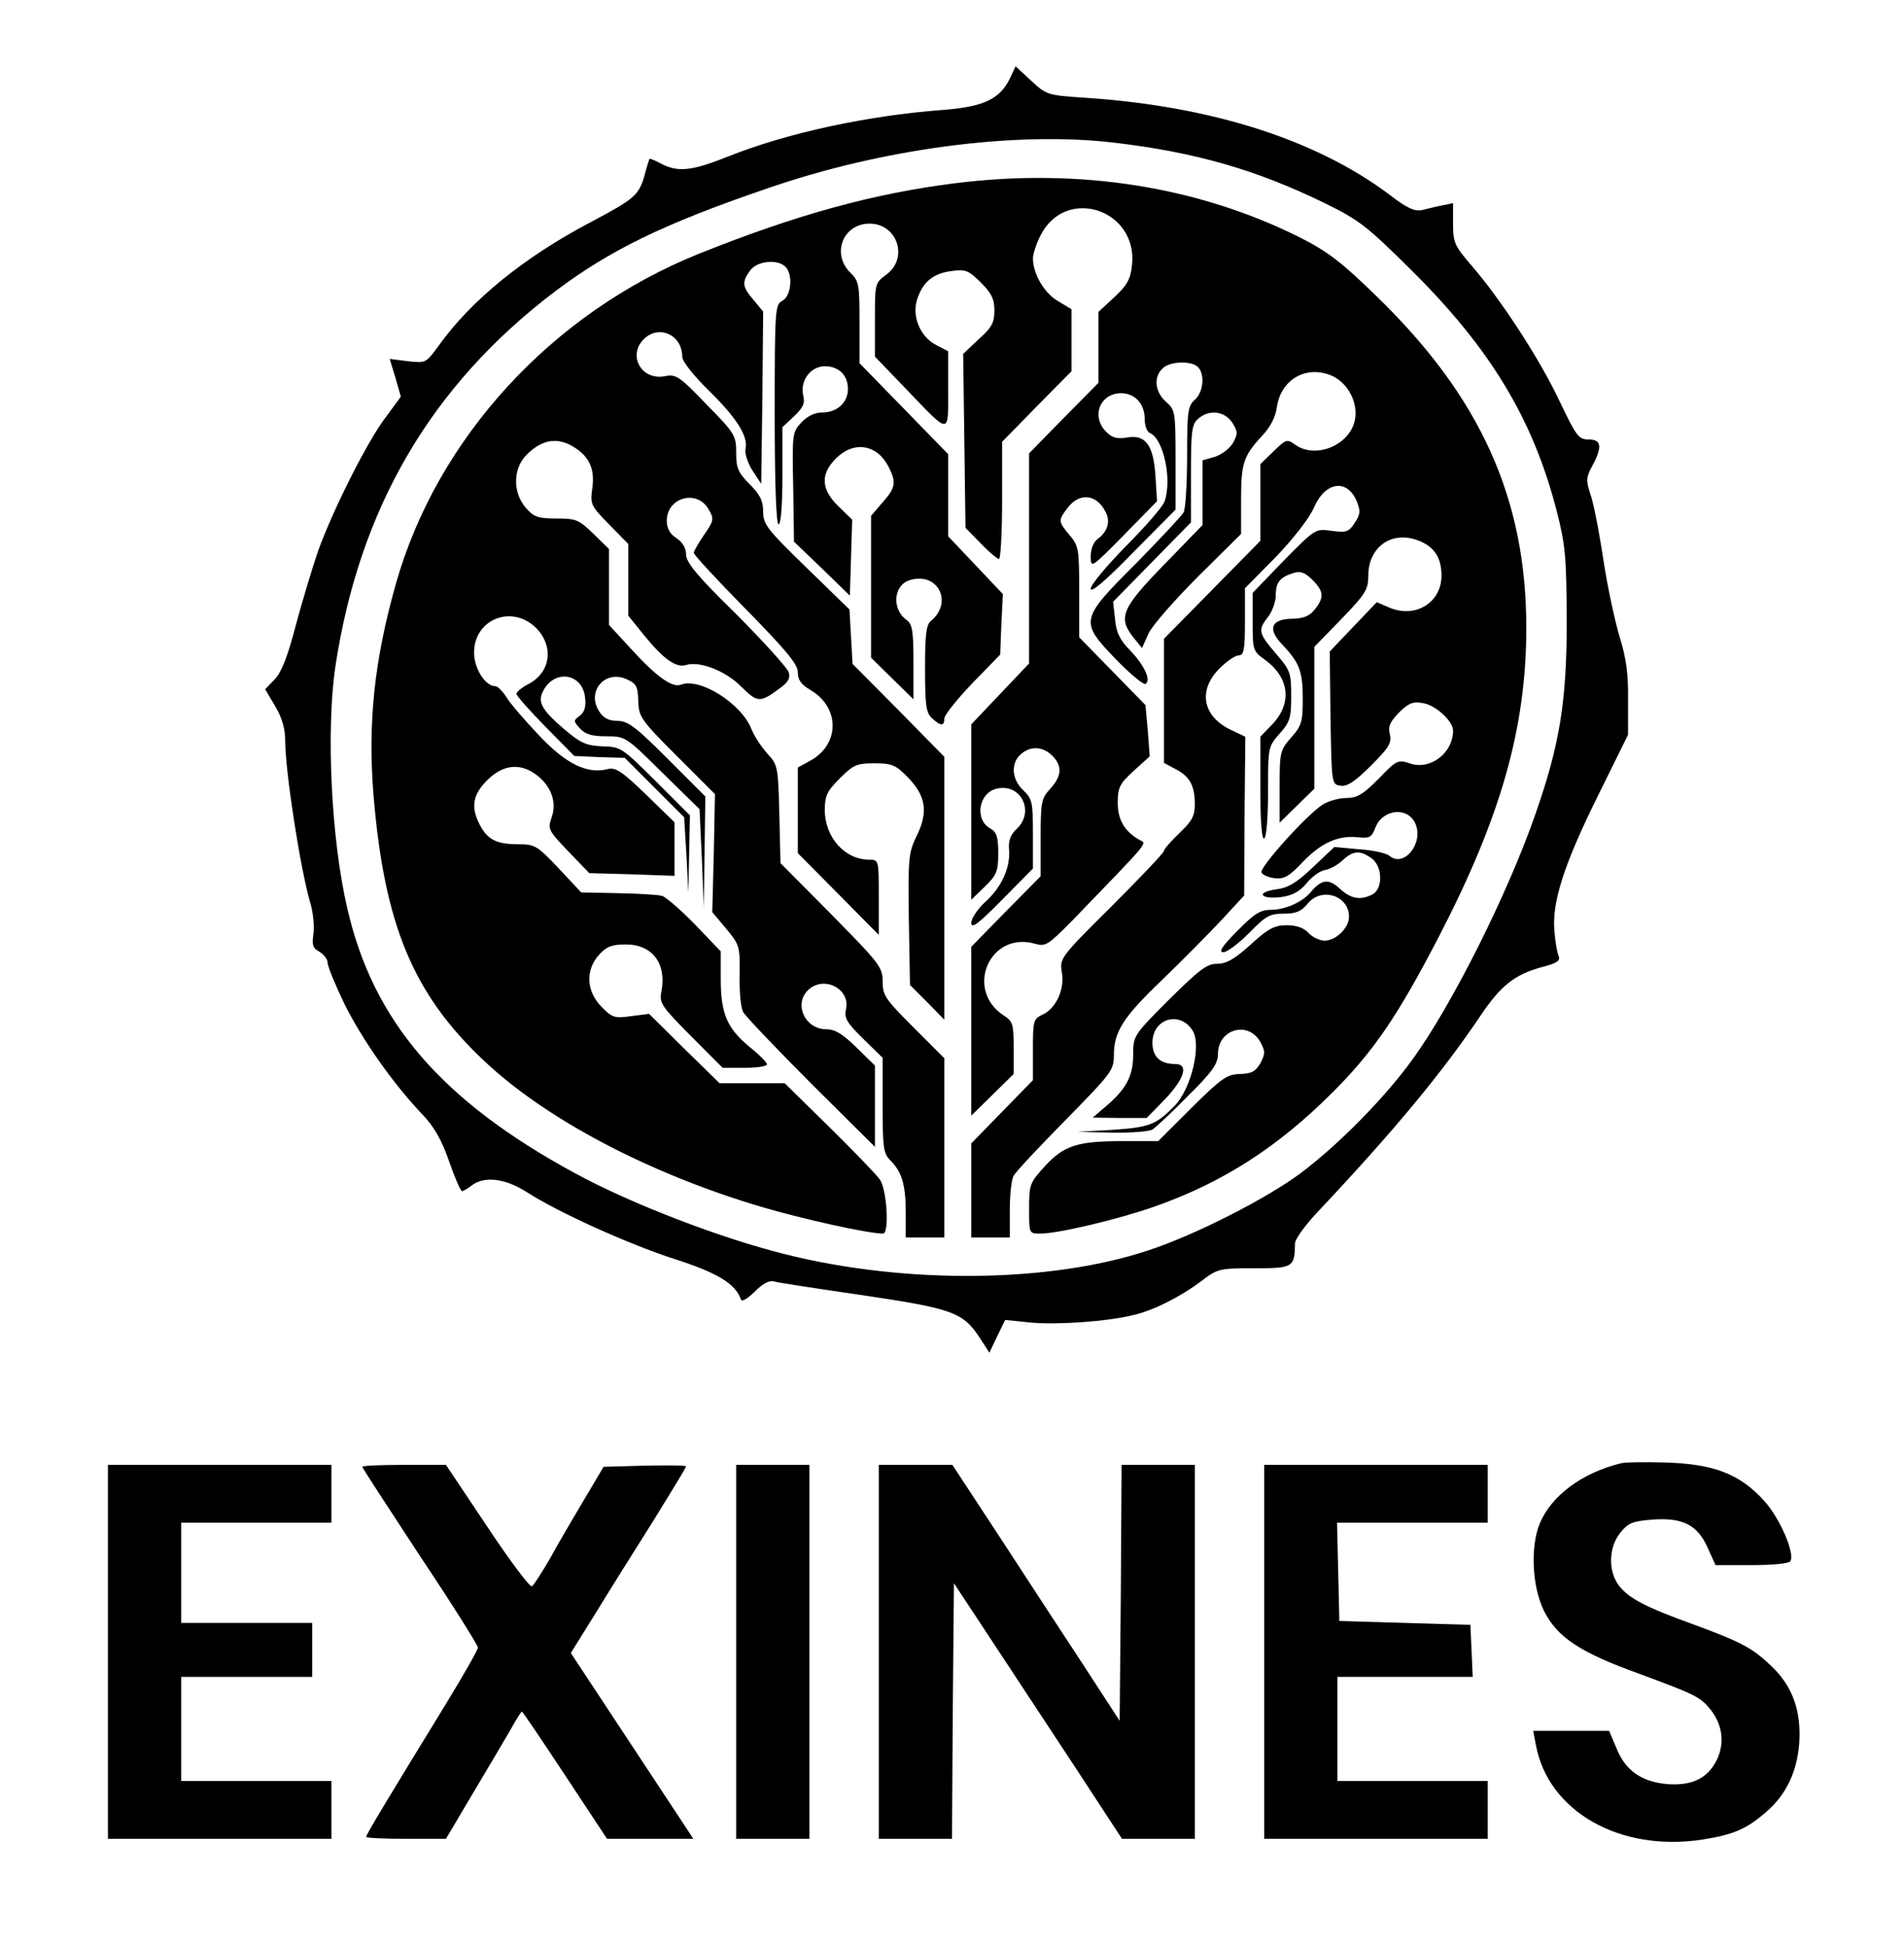 <?xml version="1.0" standalone="no"?>
<!DOCTYPE svg PUBLIC "-//W3C//DTD SVG 20010904//EN"
 "http://www.w3.org/TR/2001/REC-SVG-20010904/DTD/svg10.dtd">
<svg version="1.0" xmlns="http://www.w3.org/2000/svg"
 width="494pt" height="505pt" viewBox="0 0 494 505"
 preserveAspectRatio="xMidYMid meet">

<g transform="translate(0,505) scale(0.1,-0.1)"
fill="#000000" stroke="none">
<path d="M2620 4846 c-26 -53 -68 -73 -172 -81 -199 -15 -406 -60 -559 -121
-95 -38 -130 -41 -173 -19 -16 9 -30 14 -31 13 -1 -2 -7 -21 -13 -44 -15 -51
-26 -60 -137 -119 -174 -91 -313 -204 -397 -322 -33 -45 -33 -45 -80 -40 l-47
6 15 -49 14 -49 -39 -53 c-47 -61 -137 -240 -176 -348 -14 -41 -40 -127 -57
-190 -21 -81 -37 -123 -55 -142 l-25 -26 26 -44 c18 -30 26 -59 26 -90 0 -78
39 -331 65 -420 8 -26 11 -63 8 -82 -4 -28 -1 -36 16 -45 11 -7 21 -19 21 -28
0 -10 20 -58 44 -108 46 -92 125 -205 201 -285 31 -32 51 -67 70 -122 15 -43
30 -78 34 -78 3 0 15 7 25 15 33 25 87 18 142 -17 84 -54 264 -135 384 -174
110 -35 158 -64 172 -104 2 -8 15 -1 36 19 20 21 38 30 49 27 10 -3 114 -19
232 -36 234 -35 260 -44 304 -112 l24 -37 20 42 21 43 68 -7 c70 -6 199 3 266
20 52 12 122 48 174 87 43 33 47 34 138 34 101 0 105 2 106 65 0 11 30 52 67
90 190 202 315 353 412 497 55 82 90 110 164 130 36 9 46 16 41 28 -4 8 -9 38
-11 65 -7 74 25 174 115 355 l76 154 0 91 c1 66 -5 109 -21 160 -12 39 -32
130 -43 203 -11 73 -26 150 -34 171 -11 34 -11 43 5 72 27 50 24 69 -9 69 -26
0 -32 8 -75 98 -51 109 -154 267 -229 353 -44 51 -48 60 -48 109 l0 53 -29 -6
c-16 -3 -39 -9 -52 -12 -18 -4 -39 5 -84 40 -189 142 -460 229 -784 251 -103
7 -105 7 -145 44 l-41 38 -15 -32z m270 -166 c212 -25 368 -70 545 -156 92
-45 110 -59 231 -179 201 -200 311 -382 372 -617 24 -93 26 -121 27 -288 0
-209 -18 -321 -81 -501 -71 -205 -216 -495 -319 -637 -71 -98 -188 -218 -290
-295 -87 -65 -274 -161 -397 -201 -253 -84 -628 -88 -939 -10 -170 42 -403
132 -548 211 -346 188 -523 394 -590 687 -42 180 -55 462 -31 626 62 411 248
730 570 974 142 107 281 175 550 267 300 104 646 149 900 119z"/>
<path d="M2480 4575 c-214 -27 -411 -81 -666 -183 -381 -153 -680 -478 -787
-857 -56 -198 -73 -360 -58 -547 28 -336 102 -515 285 -688 160 -152 427 -293
719 -380 108 -32 279 -70 318 -70 17 0 10 114 -8 140 -9 13 -69 75 -132 137
l-115 113 -84 0 -85 0 -92 90 -91 90 -47 -6 c-42 -6 -49 -4 -76 24 -40 40 -43
96 -6 136 19 21 33 26 69 26 69 0 106 -50 92 -122 -6 -30 0 -38 76 -115 l83
-83 57 0 c32 0 58 4 58 9 0 5 -21 26 -46 46 -58 48 -74 86 -74 176 l0 71 -66
69 c-37 38 -75 71 -86 75 -11 3 -62 6 -114 7 l-96 2 -59 63 c-55 58 -61 62
-105 62 -56 0 -79 12 -99 50 -24 46 -19 78 19 116 43 43 90 46 134 9 35 -30
47 -70 32 -109 -9 -26 -6 -32 44 -84 l55 -57 110 -3 111 -4 0 69 0 70 -74 72
c-62 60 -79 71 -99 66 -53 -14 -109 13 -180 89 -37 39 -75 83 -84 99 -10 15
-22 27 -28 27 -26 0 -55 46 -55 87 0 87 98 126 161 64 47 -48 38 -116 -21
-146 -17 -9 -30 -20 -30 -25 0 -5 34 -43 75 -85 l75 -76 65 -3 66 -2 77 -77
77 -77 6 -98 5 -97 2 100 2 100 -89 89 c-87 86 -90 89 -138 90 -43 2 -56 8
-101 46 -58 50 -68 70 -52 99 30 56 102 44 108 -19 3 -24 -2 -38 -14 -47 -17
-12 -16 -14 1 -33 14 -15 31 -20 68 -20 50 0 51 -1 146 -95 l96 -94 6 -128 5
-128 2 144 2 145 -98 98 c-83 83 -103 98 -130 98 -22 0 -36 7 -47 24 -35 53
16 111 73 83 23 -10 27 -19 28 -55 1 -41 6 -49 100 -143 l99 -99 -3 -153 -4
-153 36 -43 c35 -42 36 -46 35 -120 -1 -42 3 -85 9 -96 6 -11 85 -94 176 -185
l166 -165 0 105 0 106 -48 47 c-36 35 -55 47 -78 47 -56 0 -86 67 -46 103 41
37 109 1 97 -51 -5 -23 2 -35 45 -77 l50 -49 0 -123 c0 -110 2 -125 20 -143
30 -30 40 -63 40 -136 l0 -64 50 0 50 0 0 233 0 232 -80 80 c-73 73 -80 83
-80 119 0 37 -8 47 -132 173 l-133 134 -3 127 c-3 123 -4 128 -31 157 -15 17
-34 45 -41 63 -26 67 -134 135 -183 116 -23 -9 -64 21 -129 92 l-58 63 0 99 0
98 -40 39 c-38 37 -45 40 -96 40 -49 0 -59 4 -80 28 -35 41 -33 104 4 139 37
36 73 43 111 24 47 -25 65 -58 58 -111 -6 -43 -5 -46 43 -95 l50 -51 0 -93 0
-93 42 -52 c50 -61 82 -84 108 -76 35 11 103 -15 144 -57 43 -42 48 -42 105 1
17 13 22 24 17 38 -4 11 -65 79 -136 150 -101 99 -130 134 -130 155 0 16 -9
32 -25 42 -17 11 -25 26 -25 45 0 61 79 83 109 29 14 -24 13 -29 -12 -65 -15
-22 -27 -43 -27 -47 0 -5 61 -71 135 -146 105 -107 135 -143 135 -164 0 -20 9
-32 33 -46 78 -46 76 -144 -4 -185 l-29 -16 0 -111 0 -111 105 -106 105 -106
0 98 c0 96 0 97 -25 97 -63 0 -115 58 -115 129 0 37 6 49 39 82 35 35 44 39
89 39 45 0 56 -4 86 -35 48 -48 55 -91 25 -152 -22 -45 -23 -57 -21 -218 l3
-170 45 -45 44 -45 0 341 0 341 -119 121 -119 120 -4 70 -4 71 -112 109 c-102
99 -112 112 -112 145 0 28 -8 44 -35 71 -30 30 -35 42 -35 82 0 44 -3 50 -77
125 -71 74 -79 79 -109 73 -60 -11 -96 54 -54 96 39 39 100 12 100 -45 0 -12
29 -49 71 -90 73 -72 101 -118 93 -151 -2 -10 6 -35 18 -54 l23 -35 3 223 2
224 -25 30 c-29 34 -31 46 -9 76 17 25 71 31 92 10 20 -20 15 -76 -8 -88 -19
-10 -20 -21 -20 -295 0 -183 4 -285 10 -285 6 0 10 49 10 126 l0 126 30 28
c24 23 29 34 24 54 -9 38 19 76 56 76 36 0 60 -23 60 -59 0 -35 -28 -61 -67
-61 -19 0 -38 -9 -54 -26 -23 -25 -24 -29 -21 -167 l2 -142 73 -70 72 -70 3
99 3 98 -36 35 c-45 44 -47 83 -6 124 46 46 106 37 136 -21 21 -41 19 -55 -15
-93 l-30 -35 0 -184 0 -184 55 -54 55 -54 0 96 c0 82 -3 99 -18 110 -39 28
-34 90 8 103 72 23 114 -56 56 -105 -13 -10 -16 -35 -16 -125 0 -96 3 -114 18
-128 23 -21 32 -21 32 -1 0 9 33 50 72 91 l73 75 3 78 4 79 -71 75 -71 75 0
107 0 106 -115 118 -115 118 0 105 c0 100 -1 108 -25 131 -48 49 -17 126 51
126 72 0 102 -89 44 -132 -30 -22 -30 -23 -30 -117 l0 -96 78 -81 c119 -124
112 -124 112 -5 l0 100 -31 16 c-42 22 -64 75 -49 120 15 44 41 66 89 72 36 5
44 2 76 -30 28 -28 35 -43 35 -73 0 -31 -7 -44 -41 -74 l-40 -38 3 -226 3
-225 40 -41 c21 -22 43 -40 47 -40 4 0 8 68 8 152 l0 152 90 92 90 91 0 81 0
80 -35 21 c-36 21 -65 71 -65 111 0 11 9 39 20 60 66 129 253 66 237 -78 -4
-37 -13 -52 -46 -83 l-41 -38 0 -92 0 -92 -90 -91 -90 -92 0 -273 0 -272 -75
-79 -75 -79 0 -227 0 -228 35 34 c31 30 35 40 35 87 0 41 -4 54 -19 63 -43 22
-33 92 14 104 63 16 101 -59 53 -104 -16 -15 -22 -30 -20 -54 4 -46 -19 -97
-62 -136 -20 -18 -36 -43 -36 -54 0 -16 18 -3 80 60 l80 81 0 90 c0 83 -2 91
-25 113 -30 28 -33 70 -7 93 25 23 58 21 82 -3 27 -27 25 -53 -5 -86 -23 -25
-25 -34 -25 -127 l0 -100 -90 -91 -90 -92 0 -219 0 -219 55 54 55 54 0 68 c0
61 -2 69 -26 84 -102 67 -36 219 81 186 28 -8 34 -4 99 62 203 210 192 197
173 207 -39 22 -57 52 -57 97 0 39 5 49 41 82 l42 38 -5 67 -6 66 -86 88 -86
88 0 118 c0 110 -1 119 -25 147 -30 36 -30 38 -4 72 31 39 74 34 97 -11 14
-25 6 -52 -20 -71 -11 -8 -18 -26 -18 -45 0 -32 1 -31 86 55 l86 88 -4 64 c-5
82 -26 110 -75 101 -25 -4 -37 -1 -53 15 -40 40 -16 100 39 100 36 0 61 -28
61 -67 0 -17 6 -33 13 -36 36 -14 59 -123 38 -179 -5 -13 -50 -65 -100 -115
-50 -51 -91 -100 -91 -110 0 -12 38 20 110 94 l110 111 0 129 c0 126 -1 130
-25 151 -28 25 -33 63 -9 86 18 19 75 21 92 4 19 -19 14 -66 -8 -85 -18 -16
-20 -30 -20 -146 0 -71 -4 -136 -9 -146 -5 -9 -62 -70 -125 -134 -145 -145
-145 -149 -50 -248 37 -38 71 -66 76 -63 15 9 -2 47 -39 86 -27 27 -37 47 -40
82 l-5 45 101 103 101 103 0 126 c0 109 2 128 18 142 28 26 69 21 89 -9 15
-24 15 -29 2 -53 -8 -14 -29 -30 -47 -36 l-32 -9 0 -84 0 -84 -100 -103 c-110
-113 -120 -137 -79 -189 l22 -27 17 38 c10 21 68 87 129 148 l111 110 0 88 c0
96 6 114 55 167 21 22 35 49 38 75 11 71 76 108 141 81 43 -18 71 -71 61 -117
-14 -64 -101 -100 -154 -63 -22 16 -24 15 -57 -17 l-34 -33 0 -99 0 -100 -125
-127 -125 -127 0 -161 0 -161 30 -16 c37 -19 50 -43 50 -91 0 -30 -7 -44 -40
-75 -22 -21 -40 -42 -40 -46 0 -5 -61 -69 -135 -143 -134 -133 -136 -136 -130
-172 8 -44 -15 -94 -50 -110 -24 -11 -25 -16 -25 -91 l0 -79 -80 -82 -80 -82
0 -122 0 -122 50 0 50 0 0 71 c0 39 4 79 10 89 5 10 66 75 135 145 118 120
125 129 125 167 0 62 24 99 124 195 50 48 119 118 153 154 l61 66 1 206 2 206
-36 17 c-75 35 -88 103 -31 160 19 19 41 34 50 34 13 0 16 14 16 87 l0 87 80
81 c47 49 87 101 99 128 29 68 86 76 111 17 10 -25 10 -34 -5 -56 -15 -24 -22
-26 -60 -21 -42 6 -42 6 -124 -77 l-81 -84 0 -75 c0 -73 1 -76 30 -97 66 -47
74 -115 19 -171 l-29 -30 0 -135 c0 -88 4 -133 10 -129 6 4 10 55 10 122 0
114 0 116 30 150 27 30 30 41 30 98 0 60 -2 66 -40 110 -45 53 -47 60 -20 95
11 14 20 39 20 56 0 34 11 47 47 58 17 5 29 1 48 -18 30 -30 31 -46 6 -77 -13
-17 -29 -23 -56 -24 -57 0 -68 -26 -28 -67 45 -48 53 -69 53 -142 0 -58 -3
-69 -30 -99 -29 -33 -30 -39 -30 -128 l0 -93 45 44 45 44 0 184 0 184 70 72
c63 65 70 77 70 112 0 73 57 116 124 94 45 -15 66 -44 66 -93 0 -69 -66 -111
-133 -84 l-35 15 -61 -64 -61 -64 2 -172 c3 -172 3 -173 26 -176 17 -3 38 11
79 52 47 47 54 59 49 81 -5 21 0 32 24 57 26 25 36 29 63 24 33 -6 77 -47 77
-71 0 -59 -60 -104 -113 -85 -30 10 -34 8 -80 -40 -41 -41 -56 -50 -84 -50
-19 0 -47 -8 -61 -17 -40 -25 -164 -162 -159 -176 2 -6 17 -13 34 -15 25 -3
38 5 73 42 48 50 93 70 144 64 29 -3 35 0 44 24 18 49 84 57 104 12 23 -50
-29 -116 -67 -84 -8 7 -44 15 -79 17 l-64 6 -56 -53 c-42 -40 -64 -53 -95 -57
-23 -3 -38 -10 -34 -15 3 -6 24 -8 47 -5 29 4 48 14 66 36 14 17 35 32 47 34
13 2 33 13 46 25 28 26 45 27 75 6 29 -20 31 -79 3 -94 -31 -16 -56 -12 -85
15 -29 27 -48 24 -76 -10 -21 -25 -66 -45 -102 -45 -28 0 -44 -10 -88 -55 -40
-40 -49 -55 -36 -55 10 0 40 23 67 50 43 44 53 50 90 50 32 0 45 6 61 25 35
45 108 23 108 -33 0 -29 -34 -62 -63 -62 -13 0 -32 9 -42 20 -12 13 -31 20
-56 20 -32 0 -48 -8 -94 -50 -42 -38 -63 -50 -87 -50 -27 0 -46 -15 -125 -93
-92 -92 -93 -94 -93 -143 0 -55 -18 -89 -71 -134 l-34 -29 70 -1 70 0 48 49
c50 53 62 91 26 91 -39 0 -59 19 -59 55 0 63 71 84 104 32 24 -37 -3 -149 -45
-194 -50 -51 -65 -57 -164 -64 l-90 -5 90 -2 c50 -1 97 3 105 8 8 5 50 44 92
87 64 63 78 84 78 109 0 65 79 87 110 31 13 -24 13 -30 0 -55 -13 -22 -23 -27
-54 -28 -33 -1 -47 -11 -125 -88 l-86 -86 -90 0 c-120 0 -154 -11 -204 -65
-39 -43 -41 -47 -41 -110 0 -64 0 -65 28 -65 47 0 203 37 297 70 179 63 321
155 463 297 107 107 169 199 275 403 162 313 227 543 227 802 0 336 -120 600
-390 861 -89 87 -126 115 -197 151 -264 132 -572 181 -893 141z"/>
<path d="M4205 1254 c-101 -25 -180 -84 -210 -156 -25 -61 -20 -164 11 -227
35 -69 94 -108 250 -164 143 -53 156 -59 183 -93 30 -39 36 -85 16 -128 -24
-49 -64 -69 -130 -64 -66 6 -108 35 -131 93 l-19 45 -99 0 -98 0 7 -37 c32
-172 218 -278 432 -245 82 13 116 28 168 74 49 43 77 101 83 174 6 84 -16 148
-71 201 -50 48 -78 63 -203 109 -122 44 -167 67 -193 100 -29 37 -28 100 3
138 20 25 31 30 83 34 79 6 118 -14 144 -74 l20 -44 94 0 c53 0 97 4 100 10
13 20 -28 114 -69 158 -62 68 -129 94 -251 98 -55 2 -109 1 -120 -2z"/>
<path d="M280 765 l0 -485 290 0 290 0 0 75 0 75 -195 0 -195 0 0 135 0 135
170 0 170 0 0 70 0 70 -170 0 -170 0 0 130 0 130 195 0 195 0 0 75 0 75 -290
0 -290 0 0 -485z"/>
<path d="M940 1245 c0 -3 68 -107 150 -232 83 -124 150 -231 150 -237 0 -6
-39 -74 -86 -151 -143 -233 -204 -334 -204 -340 0 -3 47 -5 104 -5 l103 0 70
118 c38 64 82 138 97 164 15 27 28 48 30 48 2 0 52 -74 112 -165 l109 -165
112 0 112 0 -159 241 -159 241 66 106 c36 59 104 167 150 240 45 73 83 135 83
138 0 3 -48 3 -107 2 l-107 -3 -51 -86 c-28 -47 -68 -115 -88 -152 -21 -36
-42 -69 -47 -72 -5 -3 -57 66 -116 155 l-107 160 -109 0 c-59 0 -108 -2 -108
-5z"/>
<path d="M1910 765 l0 -485 95 0 95 0 0 485 0 485 -95 0 -95 0 0 -485z"/>
<path d="M2280 765 l0 -485 95 0 95 0 2 331 3 332 95 -144 c52 -79 150 -228
218 -331 l123 -188 95 0 94 0 0 485 0 485 -95 0 -95 0 -2 -332 -3 -332 -91
140 c-50 76 -148 226 -217 332 l-126 192 -96 0 -95 0 0 -485z"/>
<path d="M3280 765 l0 -485 290 0 290 0 0 75 0 75 -195 0 -195 0 0 135 0 135
175 0 176 0 -3 68 -3 67 -170 5 -170 5 -3 128 -3 127 196 0 195 0 0 75 0 75
-290 0 -290 0 0 -485z"/>
</g>
</svg>

